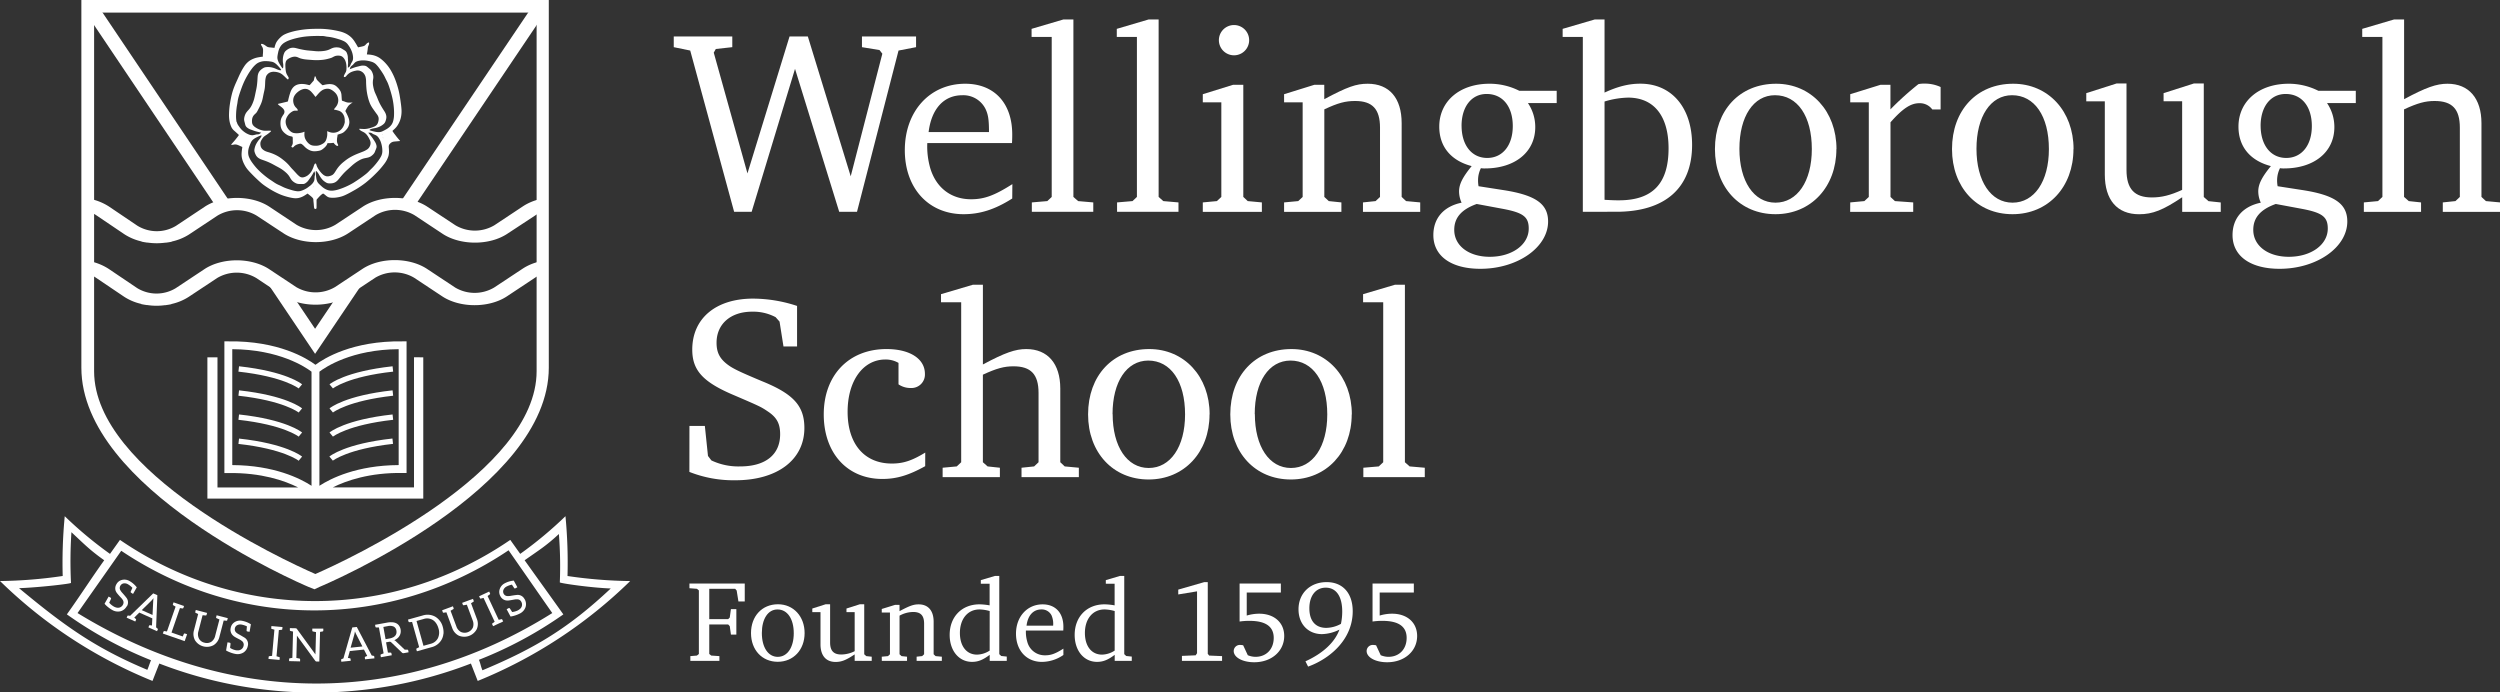 <svg xmlns="http://www.w3.org/2000/svg" viewBox="0 0 991.17 274.53"><rect x="0" y="0" width="991.17" height="274.53" fill="#333333" stroke="none"/><defs><style>.cls-1{fill:#fff;}</style></defs><g id="Layer_2" data-name="Layer 2"><g id="Layer_1-2" data-name="Layer 1"><path class="cls-1" d="M135.16,115.15l-10.24,15.2-9.56-14.22a40.07,40.07,0,0,1-11.13-6.61l20.69,30.77L146,109a36.65,36.65,0,0,1-8.55,5.27c-.8.32-1.56.62-2.31.9"/><path class="cls-1" d="M39.25,2.9,34.94,6.44l51.1,76a22.34,22.34,0,0,1,5.57-1.68Z"/><path class="cls-1" d="M214.68,2.14l-3.86.75L158.4,80.67a19.27,19.27,0,0,1,5.71,1.47L214.33,7.62Z"/><path class="cls-1" d="M125.63,77.48c-.19.35-.34.62-.41.76Zm26.65-22.59a5.45,5.45,0,0,1-.78-.66m3.74-4.82a5.77,5.77,0,0,1-1.09,1.16,7.44,7.44,0,0,1-1.17.78c-.42.24-.89.49-1.31.68a3.44,3.44,0,0,1-1.25.35,6.19,6.19,0,0,1-1.71-.16,16.93,16.93,0,0,1-1.9-.49c-.38-.15-.32-.22-.25-.29a1,1,0,0,1,.4-.23,7.34,7.34,0,0,1,1-.29c.37-.08.74-.11,1.22-.24a8,8,0,0,0,1.57-.59,6.45,6.45,0,0,0,1.25-.83,2.52,2.52,0,0,0,.73-.93,5.87,5.87,0,0,0,.43-1.53,3.09,3.09,0,0,0-.1-1.25,4.4,4.4,0,0,0-.44-1.07c-.21-.37-.49-.77-.86-1.37s-.84-1.38-1.23-2.15-.7-1.54-1-2.3-.68-1.5-1-2.29a15.38,15.38,0,0,1-.59-2.28,7.41,7.41,0,0,1-.11-1.76c0-.52.15-1,.18-1.48a4.27,4.27,0,0,0-.13-1.33,5.61,5.61,0,0,0-.51-1.27,3.05,3.05,0,0,0-.63-.78c-.22-.2-.45-.37-.69-.58a6.42,6.42,0,0,0-.79-.61,2,2,0,0,0-.86-.24,4.58,4.58,0,0,0-1.1,0,11.23,11.23,0,0,0-1.1.26l-.9.22c-.34.09-.77.23-1.23.39l-1.18.44c-.24.1-.24.1-.21,0l.15-.44a1.58,1.58,0,0,1,.33-.58c.2-.2.53-.41.83-.7a7.53,7.53,0,0,1,.93-1,3.89,3.89,0,0,1,1.37-.51,7.23,7.23,0,0,1,1.49-.18,10.69,10.69,0,0,1,1.74.12,12.23,12.23,0,0,1,1.81.43,4.56,4.56,0,0,1,1.64.91,12.85,12.85,0,0,1,1.65,2,26.87,26.87,0,0,1,1.5,2.28c.4.7.64,1.28.89,1.77s.49.89.78,1.59.62,1.68.95,2.77.66,2.26.9,3.41a27.93,27.93,0,0,1,.49,3.35,23.61,23.61,0,0,1,.09,3,10,10,0,0,1-.3,2.26A4.63,4.63,0,0,1,155.24,49.41Zm-3.67,4c0-.14,0-.14.2-.19m-.54,8.48a13.06,13.06,0,0,1-1.37,2.2A26.12,26.12,0,0,1,148.14,66c-.54.61-1,1-1.42,1.43s-.7.76-1.28,1.26-1.43,1.14-2.37,1.81-2,1.37-3,2A27.88,27.88,0,0,1,137,74.07a24.84,24.84,0,0,1-2.84,1.06,10.81,10.81,0,0,1-2.28.46,5,5,0,0,1-1.73-.17,6,6,0,0,1-1.47-.65,8,8,0,0,1-1.13-.85c-.36-.32-.76-.69-1.07-1a3.41,3.41,0,0,1-.75-1.06,6.64,6.64,0,0,1-.39-1.67,12.85,12.85,0,0,1-.14-2c0-.41.11-.38.2-.34a1.16,1.16,0,0,1,.35.31,6.56,6.56,0,0,1,.6.86c.2.33.35.67.63,1.08A7.78,7.78,0,0,0,128,71.41a6.7,6.7,0,0,0,1.21.91,2.34,2.34,0,0,0,1.13.38,5.49,5.49,0,0,0,1.61-.09,3.36,3.36,0,0,0,1.19-.5,4.52,4.52,0,0,0,.88-.78c.29-.31.59-.71,1.05-1.26s1.06-1.24,1.68-1.86,1.27-1.18,1.89-1.74,1.23-1.14,1.9-1.65a15.6,15.6,0,0,1,2-1.31,7.41,7.41,0,0,1,1.65-.68c.52-.14,1-.2,1.49-.32A4.39,4.39,0,0,0,147,62a5.64,5.64,0,0,0,1.06-.9,2.9,2.9,0,0,0,.55-.85c.12-.28.21-.55.33-.85a5.91,5.91,0,0,0,.34-.94,2,2,0,0,0-.05-.9,4.34,4.34,0,0,0-.38-1,10.06,10.06,0,0,0-.6-1c-.19-.27-.31-.49-.51-.77s-.47-.66-.77-1l-.81-1c-.16-.2-.16-.2-.07-.2h.47a1.45,1.45,0,0,1,.67.12c.26.13.56.37.94.55a6.67,6.67,0,0,1,1.21.58,3.85,3.85,0,0,1,.95,1.12,7.32,7.32,0,0,1,.65,1.35,10.94,10.94,0,0,1,.44,1.69,10.61,10.61,0,0,1,.17,1.85A4.4,4.4,0,0,1,151.23,61.66ZM124,74.45a4.44,4.44,0,0,1,.46-.81m-1.68.11a11,11,0,0,1-1.39,1,10.67,10.67,0,0,1-1.64.78,4.15,4.15,0,0,1-1.81.31,12.26,12.26,0,0,1-2.47-.53c-.89-.26-1.82-.56-2.55-.86s-1.29-.61-1.78-.84-.93-.4-1.58-.76-1.52-1-2.45-1.6-1.91-1.38-2.81-2.14a28.81,28.81,0,0,1-2.45-2.32A25.86,25.86,0,0,1,100,64.49a10.8,10.8,0,0,1-1.17-2,4.69,4.69,0,0,1-.43-1.67,6.47,6.47,0,0,1,.1-1.6,7.66,7.66,0,0,1,.4-1.34c.17-.44.37-.94.56-1.35a3.52,3.52,0,0,1,.73-1.06,6.38,6.38,0,0,1,1.39-.94,15.44,15.44,0,0,1,1.74-.79c.38-.13.38,0,.37.07a1,1,0,0,1-.16.43,6.85,6.85,0,0,1-.58.86c-.24.3-.5.56-.78,1a9,9,0,0,0-.82,1.45,7.24,7.24,0,0,0-.43,1.43,2.54,2.54,0,0,0,0,1.19,6.3,6.3,0,0,0,.62,1.48,3.4,3.4,0,0,0,.86.93,4.56,4.56,0,0,0,1,.56c.39.16.85.31,1.5.54s1.49.57,2.27.94,1.49.78,2.21,1.17,1.45.76,2.15,1.21a14.77,14.77,0,0,1,1.87,1.44,8,8,0,0,1,1.18,1.31c.3.44.52.9.79,1.28a4.08,4.08,0,0,0,.93,1,5.27,5.27,0,0,0,1.17.69,3,3,0,0,0,1,.22c.29,0,.57,0,.89,0a5.22,5.22,0,0,0,1,0,1.79,1.79,0,0,0,.8-.35,4.31,4.31,0,0,0,.82-.7,9.49,9.49,0,0,0,.67-.9l.54-.73c.2-.28.44-.66.68-1.07s.49-.86.62-1.09.12-.22.15-.13l.16.43a1.37,1.37,0,0,1,.11.67c0,.28-.14.65-.18,1.07a7.82,7.82,0,0,1-.12,1.33,3.88,3.88,0,0,1-.71,1.26A7.25,7.25,0,0,1,122.82,73.75Zm-29-25.41a12.66,12.66,0,0,1-.19-2.6A24.45,24.45,0,0,1,93.78,43c.08-.82.23-1.45.32-2s.12-1,.29-1.78.49-1.78.87-2.88.8-2.29,1.29-3.4a29,29,0,0,1,1.58-3.1,24.91,24.91,0,0,1,1.7-2.57,11.16,11.16,0,0,1,1.6-1.74,4.83,4.83,0,0,1,1.52-.9,6.47,6.47,0,0,1,1.6-.37,8.52,8.52,0,0,1,1.43,0c.49,0,1,.1,1.5.17a3.68,3.68,0,0,1,1.25.41,6.56,6.56,0,0,1,1.32,1.11,13.68,13.68,0,0,1,1.28,1.49c.23.34.14.37,0,.39a1,1,0,0,1-.47,0,6.94,6.94,0,0,1-1-.33c-.36-.15-.69-.33-1.15-.49a8.08,8.08,0,0,0-1.66-.39,6.54,6.54,0,0,0-1.53,0,2.57,2.57,0,0,0-1.16.38,5.91,5.91,0,0,0-1.27,1,3.4,3.4,0,0,0-.68,1.12,4.51,4.51,0,0,0-.25,1.15c-.05.43-.06.93-.11,1.65s-.13,1.64-.27,2.52-.34,1.69-.51,2.52-.34,1.66-.57,2.48a15,15,0,0,1-.88,2.26,8,8,0,0,1-1,1.55c-.35.42-.73.78-1,1.15a4.38,4.38,0,0,0-.68,1.21,5.53,5.53,0,0,0-.34,1.36,2.92,2.92,0,0,0,.06,1c.06.29.15.57.23.89a6.26,6.26,0,0,0,.29,1,2.07,2.07,0,0,0,.57.69,4.66,4.66,0,0,0,.93.6c.36.17.76.29,1.07.41l.88.32c.33.11.77.24,1.25.36l1.24.3c.26.06.26.06.18.11l-.38.29a1.54,1.54,0,0,1-.63.3c-.28.06-.68,0-1.1.13a7.76,7.76,0,0,1-1.34.26,3.92,3.92,0,0,1-1.44-.33,7.88,7.88,0,0,1-1.35-.7,10,10,0,0,1-1.37-1.09A10.19,10.19,0,0,1,94.68,50,4.35,4.35,0,0,1,93.86,48.34Zm48.63,2.9a3.09,3.09,0,0,0,.77.65c.37.22.85.41,1.29.69a4.76,4.76,0,0,1,1.17,1.16,9.87,9.87,0,0,1,.87,1.51,3.3,3.3,0,0,1,.41,1.27,3,3,0,0,1-.27,1.41,3.14,3.14,0,0,1-1,1.26,8.76,8.76,0,0,1-1.95,1c-.8.33-1.73.66-2.63,1.05a23.34,23.34,0,0,0-2.55,1.3A17.35,17.35,0,0,0,136.48,64a13.1,13.1,0,0,0-3.12,3.36c-.28.44-.43.71-.64,1a3.51,3.51,0,0,1-.84.94,4.06,4.06,0,0,1-1.24.51,2.74,2.74,0,0,1-1.24.07,3.19,3.19,0,0,1-1.4-.74,8.87,8.87,0,0,1-1.37-1.53,7.63,7.63,0,0,1-.93-1.55c-.2-.45-.26-.81-.35-1s-.21-.27-.33-.24a.65.65,0,0,0-.35.35,7.4,7.4,0,0,0-.35.93,9.24,9.24,0,0,1-.8,1.76A6.09,6.09,0,0,1,122,69.54a4.44,4.44,0,0,1-1.81.78,1.9,1.9,0,0,1-1.37-.32,9,9,0,0,1-1.28-1.2c-.48-.51-1-1.11-1.56-1.68s-1-1.12-1.41-1.61a16.94,16.94,0,0,0-1.41-1.4c-.52-.45-1.09-.9-1.64-1.31a15.74,15.74,0,0,0-1.81-1.14,16.13,16.13,0,0,0-2.3-1c-.72-.26-1.29-.38-1.88-.61a4.37,4.37,0,0,1-1.57-1,2.48,2.48,0,0,1-.66-1.36,3.31,3.31,0,0,1,0-1.37,4,4,0,0,1,.54-1.09,6.1,6.1,0,0,1,.75-1,9.84,9.84,0,0,1,1.1-.78c.48-.33,1.11-.81,1.44-1.1s.36-.37.32-.44a.52.52,0,0,0-.35-.1,5.62,5.62,0,0,0-.84,0,11.35,11.35,0,0,1-1.62,0,7.93,7.93,0,0,1-1.75-.47,7.52,7.52,0,0,1-1.47-.75,4.22,4.22,0,0,1-1.13-1,2.32,2.32,0,0,1-.37-1.2A4.86,4.86,0,0,1,100,47a3.08,3.08,0,0,1,.58-1.24c.28-.36.67-.66,1-1a5.74,5.74,0,0,0,.7-1.16c.24-.46.54-1,.84-1.67a11.68,11.68,0,0,0,.83-2.13c.23-.81.38-1.74.56-2.59s.39-1.59.49-2.43.11-1.77.15-2.51a8,8,0,0,1,.26-1.69,2.42,2.42,0,0,1,.53-1,3,3,0,0,1,1.09-.84,3.84,3.84,0,0,1,1.75-.28,6.46,6.46,0,0,1,2,.41,5,5,0,0,1,1.54,1c.52.45,1.09,1.05,1.42,1.35s.42.3.49.24a.62.62,0,0,0,.18-.31.66.66,0,0,0-.07-.59c-.15-.3-.48-.75-.69-1.2a5,5,0,0,1-.38-1.48,16.23,16.23,0,0,1-.13-1.91,4.53,4.53,0,0,1,.25-1.69,2.41,2.41,0,0,1,1-1,5.48,5.48,0,0,1,1.47-.66,3.4,3.4,0,0,1,1.64-.09c.53.12,1,.42,1.65.63a12.05,12.05,0,0,0,2.27.43c.82.08,1.63.14,2.36.19s1.4.08,2.18.06a19,19,0,0,0,2.42-.18,14.19,14.19,0,0,0,1.84-.39,10,10,0,0,0,1.43-.45,8.81,8.81,0,0,1,1.27-.62,4.4,4.4,0,0,1,1.66-.12,2.24,2.24,0,0,1,1.33.56,4.2,4.2,0,0,1,1,1.45,6.18,6.18,0,0,1,.42,1.83,9.08,9.08,0,0,1,0,1.81,2.8,2.8,0,0,1-.38,1.12,11.83,11.83,0,0,0-.57,1.11c-.11.3-.05.45,0,.52a.39.39,0,0,0,.35.05.77.77,0,0,0,.42-.23c.14-.13.26-.34.56-.64a5.55,5.55,0,0,1,1.35-1,7.36,7.36,0,0,1,1.81-.59A3.58,3.58,0,0,1,142.4,28a3.42,3.42,0,0,1,1.59.86,3.73,3.73,0,0,1,.92,1.56,7.63,7.63,0,0,1,.23,1.87c0,.77.06,1.76.14,2.76a22.49,22.49,0,0,0,.49,3.07,17.92,17.92,0,0,0,.94,3A13.47,13.47,0,0,0,148,43.31c.48.69,1,1.41,1.4,1.95a3.76,3.76,0,0,1,.67,1.28,3.14,3.14,0,0,1,0,1.22,4.12,4.12,0,0,1-.44,1.38,2.61,2.61,0,0,1-1.33,1.08,13.21,13.21,0,0,1-2.68.81,6.91,6.91,0,0,1-1.85.09c-.48,0-.9-.06-1.13-.06S142.37,51.09,142.49,51.24ZM110,22.33c.06-.46.15-1,.26-1.47a8.24,8.24,0,0,1,.38-1.35,6.62,6.62,0,0,1,.79-1.41,5.07,5.07,0,0,1,1.29-1.17,10.88,10.88,0,0,1,2.1-1,25.05,25.05,0,0,1,2.91-.85,28.1,28.1,0,0,1,3.39-.59c1.19-.13,2.44-.19,3.59-.22s2.22,0,3,0,1.23.16,1.78.24,1.2.13,2,.29a27,27,0,0,1,2.68.71,12.63,12.63,0,0,1,2.41.94A4.41,4.41,0,0,1,138,17.75a10.78,10.78,0,0,1,1,1.59,10.53,10.53,0,0,1,.66,1.61,7.9,7.9,0,0,1,.29,1.48,4,4,0,0,1-.08,1.46,7.87,7.87,0,0,1-.63,1.19c-.2.38-.29.75-.43,1a1.33,1.33,0,0,1-.46.5l-.38.28c-.07.06-.07.06-.05-.2s0-.77.06-1.26,0-.94,0-1.29-.05-.6-.06-.92,0-.74-.09-1.13a4.9,4.9,0,0,0-.32-1.06,1.94,1.94,0,0,0-.5-.74,5.48,5.48,0,0,0-.83-.56c-.28-.17-.52-.33-.78-.47a2.93,2.93,0,0,0-.94-.36,5.72,5.72,0,0,0-1.39-.08,4.14,4.14,0,0,0-1.34.3c-.44.17-.89.43-1.38.63a7.83,7.83,0,0,1-1.74.45,15.93,15.93,0,0,1-2.4.17c-.84,0-1.67-.12-2.51-.19s-1.67-.13-2.55-.26-1.77-.32-2.47-.48-1.17-.3-1.59-.39a4.76,4.76,0,0,0-1.17-.09,3.41,3.41,0,0,0-1.25.31,6,6,0,0,0-1.34.89,2.62,2.62,0,0,0-.69,1,6.65,6.65,0,0,0-.41,1.45,8.14,8.14,0,0,0-.09,1.68c0,.49.11.85.15,1.24a6.47,6.47,0,0,1,0,1.05,1.07,1.07,0,0,1-.1.46c0,.09-.1.17-.36-.15a17.44,17.44,0,0,1-1.06-1.65,6.47,6.47,0,0,1-.69-1.58A3.5,3.5,0,0,1,110,22.33Zm45.8,29.35a10.63,10.63,0,0,0,1.32-1.29,8.9,8.9,0,0,0,1.29-2.16,9.71,9.71,0,0,0,.67-2.42,11.11,11.11,0,0,0,.09-2.55c-.06-1-.21-2.08-.38-3.27s-.35-2.43-.68-3.86a36.3,36.3,0,0,0-1.35-4.43,25.69,25.69,0,0,0-1.67-3.57,15.58,15.58,0,0,0-1.87-2.66A14.43,14.43,0,0,0,150.53,23a8.27,8.27,0,0,0-2.84-1.17,11.88,11.88,0,0,0-1.9-.23c-.35,0-.35,0-.29-.33s.18-1,.24-1.44.07-.82.15-1.17.28-.72.37-1a1.45,1.45,0,0,0,.06-.68c0-.14-.09-.17-.24-.12a1.75,1.75,0,0,0-.63.36c-.22.2-.44.47-.65.67a1.68,1.68,0,0,1-.77.42c-.35.11-.84.2-1.2.28a6.39,6.39,0,0,0-.73.17c-.12,0-.12,0-.31-.29s-.54-1-.94-1.58A9.76,9.76,0,0,0,139.44,15a9.49,9.49,0,0,0-2.17-1.61,12,12,0,0,0-2.8-1,35.7,35.7,0,0,0-3.66-.68,33.68,33.68,0,0,0-3.92-.29c-1.44,0-3.12,0-4.6.11a36.21,36.21,0,0,0-4,.5,26.39,26.39,0,0,0-3.22.76,14.38,14.38,0,0,0-2.53,1A7.37,7.37,0,0,0,111,15a9.19,9.19,0,0,0-1.23,1.45,5.54,5.54,0,0,0-.63,1.35c-.14.41-.23.77-.28,1s0,.18-.33.15l-1.34-.14a3.57,3.57,0,0,1-1.17-.23,6.5,6.5,0,0,1-.94-.64,3.62,3.62,0,0,0-.87-.45,1.05,1.05,0,0,0-.59-.08c-.12.05-.15.17-.11.34a3.17,3.17,0,0,0,.34.65,2.53,2.53,0,0,1,.44,1.18,13.4,13.4,0,0,1-.06,1.92,2.64,2.64,0,0,0,0,.83c0,.11.06.11-.28.16s-1,.13-1.65.26a9.08,9.08,0,0,0-1.76.51,8,8,0,0,0-1.83,1A8.15,8.15,0,0,0,97,26.05,21.89,21.89,0,0,0,95.4,28.8c-.49.95-.88,1.86-1.29,2.78s-.84,1.82-1.2,2.75a23.94,23.94,0,0,0-1,3.08,40.83,40.83,0,0,0-.8,4.1,31.32,31.32,0,0,0-.31,3.8,13.41,13.41,0,0,0,.23,2.87,9.87,9.87,0,0,0,.82,2.43A4.78,4.78,0,0,0,93.06,52l1.4,1.26c.3.27.3.27-.07.75s-1.09,1.41-1.61,2-.82.93-1,1.13-.11.28.07.3a3.93,3.93,0,0,0,.85-.11,2.67,2.67,0,0,1,1.1,0,7.19,7.19,0,0,1,1.33.52c.4.18.67.31.81.36s.14.06.08.49a20.46,20.46,0,0,0-.23,2.07A7.44,7.44,0,0,0,96,63a9.85,9.85,0,0,0,.8,2.07A11.3,11.3,0,0,0,98,67c.52.65,1.19,1.35,1.82,2s1.25,1.27,1.89,1.87,1.3,1.22,2,1.81,1.56,1.17,2.32,1.67,1.46.93,2.3,1.39,1.8.94,2.7,1.32a20.82,20.82,0,0,0,2.58.89,19.58,19.58,0,0,0,2.56.57,6.43,6.43,0,0,0,2.06,0,7.31,7.31,0,0,0,1.95-.68,12.76,12.76,0,0,0,1.48-.92c.29-.19.29-.19.51,0s.64.5,1,.8a6.57,6.57,0,0,1,.83.79,1.28,1.28,0,0,1,.25.78c0,.41.1,1.07.15,1.68a13.59,13.59,0,0,0,.15,1.46c.08.3.2.36.37.4a.45.45,0,0,0,.48-.13c.11-.15.11-.45.11-1.08v-2c0-.47,0-.47.26-.76s.77-.87,1.18-1.26a5.86,5.86,0,0,1,.9-.73c.18-.12.24-.15.41-.06a4.91,4.91,0,0,1,.71.53,7.37,7.37,0,0,0,.85.65,2.78,2.78,0,0,0,1.19.37,9.92,9.92,0,0,0,2,0,13.86,13.86,0,0,0,2-.36,9.15,9.15,0,0,0,1.31-.43c.41-.16.86-.38,1.64-.77s1.87-1,3.07-1.69a36.56,36.56,0,0,0,3.86-2.61A44.5,44.5,0,0,0,149,68.8a33.63,33.63,0,0,0,3.38-3.86A10.08,10.08,0,0,0,154,61.87a7.07,7.07,0,0,0,.21-2.28c0-.64-.09-1.15-.08-1.53a1.45,1.45,0,0,1,.32-.9,3.1,3.1,0,0,1,.88-.76,3.17,3.17,0,0,1,1.24-.3l1.74-.16c.4,0,.4,0,0-.45s-1.09-1.28-1.61-2a14.28,14.28,0,0,1-1-1.39C155.56,51.91,155.56,51.91,155.83,51.68Z"/><path class="cls-1" d="M136.74,48.17a6.2,6.2,0,0,1-.52,1.77,5,5,0,0,1-1,1.42,4.6,4.6,0,0,1-1.33.9,4.39,4.39,0,0,1-1.48.36,4.46,4.46,0,0,1-1.42-.15,7.82,7.82,0,0,1-1.07-.39c-.21-.09-.21-.09-.2.19a7.63,7.63,0,0,1,0,1.48,6.75,6.75,0,0,1-.47,1.82,2.84,2.84,0,0,1-.88,1.14,6.33,6.33,0,0,1-1.35.74,4.33,4.33,0,0,1-1.24.31,6.49,6.49,0,0,1-1.25,0,3.46,3.46,0,0,1-1.31-.3,4.2,4.2,0,0,1-1.21-.95,5.31,5.31,0,0,1-.88-1.26,3.77,3.77,0,0,1-.42-1.4,5.61,5.61,0,0,1,0-1.22c0-.27,0-.33,0-.36s-.09,0-.19,0a3,3,0,0,1-.63.24,9.08,9.08,0,0,1-1.61.29,6.28,6.28,0,0,1-1.9-.09,3.32,3.32,0,0,1-1.4-.81,5.63,5.63,0,0,1-1-1.19,5.45,5.45,0,0,1-.57-1.33,4.17,4.17,0,0,1-.13-1.68A4.88,4.88,0,0,1,114,46,4.44,4.44,0,0,1,115,44.84a6.09,6.09,0,0,1,1.17-.78,2.15,2.15,0,0,1,1-.19c.3,0,.6,0,.75,0s.14-.07.13-.17a.86.86,0,0,0-.15-.42,3.86,3.86,0,0,0-.52-.6,3.69,3.69,0,0,1-.76-1.07,4.42,4.42,0,0,1-.38-1.78,3.71,3.71,0,0,1,.45-1.78,5.41,5.41,0,0,1,1.3-1.52,6,6,0,0,1,1.88-1.1,3.18,3.18,0,0,1,2-.07,4.15,4.15,0,0,1,1.67,1.17,17.91,17.91,0,0,1,1.29,1.58c.25.35.25.35.51.05s.76-.9,1.23-1.39A5.82,5.82,0,0,1,128,35.63a4.21,4.21,0,0,1,1.66-.45,3,3,0,0,1,1.61.36A6.8,6.8,0,0,1,133,36.88a4.13,4.13,0,0,1,.92,1.66,4,4,0,0,1,.17,1.64,4.28,4.28,0,0,1-.55,1.66c-.32.54-.77,1-1,1.31s-.08.3.27.38a11.24,11.24,0,0,1,1.53.38,3.19,3.19,0,0,1,1.35.9,4.21,4.21,0,0,1,.84,1.61,4.49,4.49,0,0,1,.12,1.75m3.12-7.52s-.19,0-.54,0a6.75,6.75,0,0,1-1.37,0,5.08,5.08,0,0,1-1.23-.38l-.88-.3c-.18-.08-.21-.14-.24-.49s-.07-1-.11-1.58a4.45,4.45,0,0,0-.4-1.72,6.27,6.27,0,0,0-1.29-1.63,3.85,3.85,0,0,0-1.52-1,5.35,5.35,0,0,0-1.94-.19,10.31,10.31,0,0,0-1.7.28,6.41,6.41,0,0,1-.63.14c-.07,0-.07,0-.38-.27s-.91-.87-1.32-1.28a4,4,0,0,1-.74-.88,5.6,5.6,0,0,1-.23-.64,2.09,2.09,0,0,0-.27-.47c-.08-.09-.11-.09-.18.12s-.2.64-.26.9-.06.35-.08.44,0,.18-.33.53-.84,1-1.11,1.26-.28.31-.56.23-.87-.23-1.42-.32a8.42,8.42,0,0,0-1.56-.11,5.78,5.78,0,0,0-1.48.23,4.1,4.1,0,0,0-1.39.75,4.72,4.72,0,0,0-1,1.24,6.38,6.38,0,0,0-.56,1.33c-.16.45-.31.94-.46,1.51s-.3,1.25-.38,1.58-.08.34-.7.47L111,41c-.67.15-.77.18-.81.22s0,.11.27.37,1,.71,1.4,1.11a2.84,2.84,0,0,1,.8,1,1.52,1.52,0,0,1,.1.82,1.92,1.92,0,0,1-.32.82,10.48,10.48,0,0,0-.87,1.44,5.21,5.21,0,0,0-.36,1.75,7,7,0,0,0,.1,1.66,4.29,4.29,0,0,0,.58,1.49,5.3,5.3,0,0,0,1,1.11,7.91,7.91,0,0,0,1,.73,4.44,4.44,0,0,0,.92.39c.31.09.61.15.81.2s.29.07.35.18a1.46,1.46,0,0,1,.1.61c0,.32,0,.77,0,1.11a5.31,5.31,0,0,1,0,.79,2.39,2.39,0,0,1-.23.73c-.1.21-.22.36-.27.47a.19.19,0,0,0,0,.23.93.93,0,0,0,.18.16.5.5,0,0,0,.26.08.47.47,0,0,0,.32-.15c.14-.12.32-.34.55-.52a3.11,3.11,0,0,1,.83-.47,5.69,5.69,0,0,1,1.05-.32,1.09,1.09,0,0,1,.86.12,5.87,5.87,0,0,1,1,.87,7,7,0,0,0,1,.89,6.51,6.51,0,0,0,1.57.84,4.39,4.39,0,0,0,1.68.24,9.31,9.31,0,0,0,1.63-.2,2.89,2.89,0,0,0,1.08-.41,7.47,7.47,0,0,0,1.18-.94,4.84,4.84,0,0,0,.81-1,2.27,2.27,0,0,0,.25-.59c0-.1,0-.1.23-.09a7.13,7.13,0,0,0,1,0,9.14,9.14,0,0,0,1-.1c.22,0,.22,0,.29.07a4.25,4.25,0,0,0,.44.53,3,3,0,0,0,.69.53.41.41,0,0,0,.41.06.55.55,0,0,0,.19-.18s.08,0,0-.19a6,6,0,0,1-.36-.82,3.65,3.65,0,0,1-.11-1.27c0-.47.12-1,.17-1.32a3.39,3.39,0,0,0,.05-.56c0-.08,0-.08.18-.14l.92-.3a4.16,4.16,0,0,0,1.16-.5,6.29,6.29,0,0,0,1.09-1,5.43,5.43,0,0,0,.93-1.31,4.62,4.62,0,0,0,.41-1.74,5,5,0,0,0-.3-1.7,15.24,15.24,0,0,0-.7-1.61c-.23-.48-.41-.84-.51-1s-.08-.19.08-.5a14.19,14.19,0,0,1,.81-1.4,3.73,3.73,0,0,1,.85-.9c.27-.21.55-.39.71-.53S139.91,40.69,139.86,40.65Z"/><path class="cls-1" d="M164.14,141.64v51.6H131.93c5.4-2.7,14.58-5.9,27.67-5.72l1.59,0V135.34l-1.54,0c-20-.3-31.24,6.8-34.58,9.29-3.34-2.49-14.62-9.58-34.57-9.29l-1.54,0v52.21l1.59,0c13.09-.18,22.27,3,27.67,5.72h-32v-51.6h-4v56h85.59v-56Zm-37.5,5.72c2.36-1.8,12.76-8.81,31.42-8.92v45.95c-16.6.09-26.93,5.29-31.42,8.21Zm-34.55-8.92c18.66.11,29.06,7.12,31.42,8.92V192.6c-4.5-2.92-14.83-8.12-31.42-8.21Z"/><path class="cls-1" d="M132,154l-1.36-1.63c.24-.21,6.27-5.11,25-7.15l.23,2.12C137.88,149.29,132,154,132,154"/><path class="cls-1" d="M132,163.55l-1.36-1.64c.24-.21,6.27-5.11,25-7.15l.23,2.13c-17.94,2-23.81,6.61-23.87,6.66"/><path class="cls-1" d="M132,173.11l-1.36-1.64c.24-.21,6.27-5.11,25-7.15l.23,2.12c-17.94,2-23.81,6.62-23.87,6.67"/><path class="cls-1" d="M132,182.67,130.59,181c.24-.2,6.27-5.1,25-7.14l.23,2.12c-17.94,2-23.81,6.62-23.87,6.67"/><path class="cls-1" d="M118.41,154l1.36-1.63c-.24-.21-6.27-5.11-25-7.15l-.24,2.12c18,2,23.82,6.62,23.88,6.66"/><path class="cls-1" d="M118.41,163.55l1.36-1.64c-.24-.21-6.27-5.11-25-7.15l-.24,2.13c18,2,23.82,6.61,23.88,6.66"/><path class="cls-1" d="M118.41,173.11l1.36-1.64c-.24-.21-6.27-5.11-25-7.15l-.24,2.12c18,2,23.82,6.62,23.88,6.67"/><path class="cls-1" d="M118.41,182.67l1.36-1.65c-.24-.2-6.27-5.1-25-7.14L94.53,176c18,2,23.82,6.62,23.88,6.67"/><path class="cls-1" d="M212.6,85.15a10.67,10.67,0,0,1,1.2-.65l0-5.48a20.77,20.77,0,0,0-6.37,2.71L196,89.31a15.14,15.14,0,0,1-15.45,0L169.49,82c-7.1-4.71-18.65-4.71-25.75,0L133,89.1a15.18,15.18,0,0,1-15.46,0L106.86,82c-7.1-4.7-18.65-4.71-25.75,0L69.74,89.56a14.72,14.72,0,0,1-15.27-.07l-11.3-7.63a21.85,21.85,0,0,0-8.81-3.24l0,5.07A12,12,0,0,1,38,85.23l11.3,7.63a21,21,0,0,0,6.81,2.86v.07c.73.17,1.49.29,2.25.4l.26,0a25.33,25.33,0,0,0,3.41.25h.12a27.08,27.08,0,0,0,3.4-.23l.26,0c.77-.1,1.53-.21,2.26-.37v-.08A21,21,0,0,0,74.89,93l11.37-7.54a15.14,15.14,0,0,1,15.45,0l10.64,7c7.11,4.71,18.66,4.71,25.76,0l10.78-7.14a15.14,15.14,0,0,1,15.45,0l11.08,7.34c7.1,4.71,18.65,4.72,25.75,0Zm1.09,24.08,0-5.48a20.59,20.59,0,0,0-6.38,2.71L195.91,114a15.17,15.17,0,0,1-15.45,0l-11.08-7.34c-7.1-4.71-18.65-4.72-25.75,0l-10.78,7.14a15.17,15.17,0,0,1-15.45,0l-10.64-7.06c-7.11-4.71-18.66-4.71-25.76,0l-11.37,7.54a14.7,14.7,0,0,1-15.26-.07l-11.31-7.63a21.86,21.86,0,0,0-8.81-3.25l0,5.07A12.18,12.18,0,0,1,37.88,110l11.31,7.63a20.81,20.81,0,0,0,6.8,2.86v.07c.73.17,1.49.28,2.25.4l.27,0a23.76,23.76,0,0,0,3.4.26H62a23.78,23.78,0,0,0,3.4-.23l.26,0c.77-.11,1.53-.22,2.27-.38v-.07a21,21,0,0,0,6.82-2.8l11.37-7.53a15.18,15.18,0,0,1,15.46,0l10.64,7.06c7.1,4.7,18.65,4.71,25.75,0l10.78-7.15a15.14,15.14,0,0,1,15.45,0l11.08,7.34c7.1,4.71,18.65,4.71,25.75,0l11.43-7.58A12.49,12.49,0,0,1,213.69,109.23Z"/><path class="cls-1" d="M212.75,147.17c0,40.12-75.08,74.86-87.72,80.41-12.64-5.55-87.72-40.25-87.72-80.41V5H212.75Zm4.83-1.4V0H32.26V145.77c0,48.15,86.38,85.38,90.1,86.94l2.34.92,1.93-.92C130.34,231.15,217.58,193.92,217.58,145.77Z"/><polygon class="cls-1" points="273.65 20.04 267.12 18.7 267.12 14.45 290.33 14.45 290.33 18.7 283.8 19.42 282.98 20.87 296.34 68.75 313.03 14.45 320.28 14.45 337.28 69.89 349.82 21.29 348.68 19.84 341.74 18.7 341.74 14.45 363.19 14.45 363.19 18.7 356.24 20.04 339.77 83.98 332.72 83.98 315.2 27.3 298 83.98 291.06 83.98 273.65 20.04"/><path class="cls-1" d="M401.32,78.7c-6.84,4.35-12.75,6.22-19.28,6.22-13.88,0-23.31-10.26-23.31-25.39,0-15.45,9.95-26.33,23.94-26.33,11.5,0,18.65,7.67,18.65,20.11,0,.72,0,1.86-.1,3.42H367.64a31.2,31.2,0,0,0,1.24,10.15C371.27,74.55,377.17,79,385,79c5.18,0,9.22-1.45,16.37-6ZM392.1,52.37c0-4.87-.31-7-1.45-9.32a9.81,9.81,0,0,0-9.12-5.29c-7.36,0-12.23,5.39-13.37,14.61Z"/><polygon class="cls-1" points="409.09 80.25 415.21 79.73 416.97 78.08 416.97 14.65 408.99 14.65 408.99 11.44 421.63 7.71 425.57 7.71 425.57 78.08 427.44 79.73 433.45 80.25 433.45 83.98 409.09 83.98 409.09 80.25"/><polygon class="cls-1" points="442.88 80.25 448.99 79.73 450.75 78.08 450.75 14.65 442.77 14.65 442.77 11.44 455.42 7.71 459.36 7.71 459.36 78.08 461.22 79.73 467.23 80.25 467.23 83.98 442.88 83.98 442.88 80.25"/><path class="cls-1" d="M492.93,33.62V78.08l1.76,1.65,5.6.52V84H476.87V80.25l5.59-.52,1.76-1.65V40.56h-7.35V37.35l12-3.73Zm2.28-17a6,6,0,0,1-11.92,0,6,6,0,1,1,11.92,0Z"/><path class="cls-1" d="M509.1,80.25l5.59-.52,1.77-1.65V40.56H509.1V37.35l12-3.73h3.93v5.7c9.13-4.87,12.65-6.12,17.21-6.12,8.6,0,13.47,5.7,13.47,15.65V78.08l1.76,1.65,5.6.52V84h-22.7V80.25l5-.52,1.76-1.65V50.61c0-7.35-3-10.57-9.85-10.57-3.83,0-6.73.73-12.23,3.32V78.08l1.77,1.65,5,.52V84H509.1Z"/><path class="cls-1" d="M617.18,36v4.87h-11.4a16.89,16.89,0,0,1,2.9,9.54c0,9.84-8,16.37-20,16.37a8.61,8.61,0,0,1-1.55-.1A10.7,10.7,0,0,0,586,71.44a12.51,12.51,0,0,0,.2,2.39l9.95,1.55c12.75,2,17.62,5.49,17.62,12.44,0,10.26-12.12,18.75-26.84,18.75-11.61,0-18.65-5.07-18.65-13.36,0-6.74,4.14-11.4,11.19-12.85a11,11,0,0,1-1-4.46c0-2.9,1.46-5.7,5-10.05-8.29-2.18-12.85-7.77-12.85-15.65,0-10.05,8.08-17,19.89-17A26.07,26.07,0,0,1,602.36,36ZM585.47,80.87c-6.11,2.18-8.91,5.5-8.91,10.26,0,6.33,5.8,10.68,14.09,10.68,8.81,0,15.44-4.77,15.44-11.19,0-4.67-2.17-6.33-10.57-7.88Zm-6-31c0,7.67,4,12.75,10.16,12.75S599.77,57.56,599.77,50c0-7.77-4-12.74-10.36-12.74C583.4,37.25,579.46,42.32,579.46,49.89Z"/><path class="cls-1" d="M636.15,7.71v29c5.38-2.49,9.74-3.53,14.19-3.53,12.44,0,20.52,9.54,20.52,24.25,0,17.1-10.67,26.53-30.05,26.53H627.54V14.65h-8V11.44l12.75-3.73Zm0,71.51c3.73.2,4.35.2,5.69.2,13.37,0,19.69-6.63,19.69-20.62,0-12.85-5.8-20.1-16.06-20.1a34.29,34.29,0,0,0-9.32,1.55Z"/><path class="cls-1" d="M728.07,59.11c0,15-10.06,25.81-24.15,25.81s-24-10.68-24-25.81c0-15.44,9.84-25.91,24.25-25.91,13.88,0,23.94,10.88,23.94,25.91M689.62,59c0,12.85,5.7,21.35,14.3,21.35s14.41-8.4,14.41-21.25c0-13.06-5.7-21.35-14.62-21.35C695.21,37.76,689.62,46.16,689.62,59Z"/><path class="cls-1" d="M733.56,80.25l5.59-.52,1.77-1.65V40.56h-7.36V37.35l12-3.73h3.94v9.74a118.26,118.26,0,0,1,11.09-10,10.31,10.31,0,0,1,2.48-.21,14.75,14.75,0,0,1,6.32,1.35v8.91H766.1a6.12,6.12,0,0,0-5.18-2.49c-3.42,0-6.64,2.18-11.4,7.57V78.08l1.76,1.65,7.25.52V84h-25Z"/><path class="cls-1" d="M822.06,59.11c0,15-10,25.81-24.15,25.81s-24-10.68-24-25.81c0-15.44,9.85-25.91,24.25-25.91,13.89,0,23.94,10.88,23.94,25.91M783.61,59c0,12.85,5.7,21.35,14.3,21.35s14.41-8.4,14.41-21.25c0-13.06-5.7-21.35-14.61-21.35C789.21,37.76,783.61,46.16,783.61,59Z"/><path class="cls-1" d="M843.09,33.1V67.4c0,7.46,3.11,10.88,10.06,10.88,3.83,0,7.25-.83,12-3V40.15h-7.36V36.93l12-3.83h3.94v45l1.87,1.65,4.86.52V84H865.17v-5.8c-7.57,5.08-11.71,6.74-17.1,6.74-8.71,0-13.58-5.7-13.58-15.76v-29h-7.35V36.93l12-3.83Z"/><path class="cls-1" d="M934,36v4.87h-11.4a16.89,16.89,0,0,1,2.9,9.54c0,9.84-8,16.37-20,16.37a8.77,8.77,0,0,1-1.56-.1,10.83,10.83,0,0,0-1.14,4.76,11.93,11.93,0,0,0,.21,2.39l10,1.55c12.75,2,17.62,5.49,17.62,12.44,0,10.26-12.13,18.75-26.84,18.75-11.61,0-18.66-5.07-18.66-13.36,0-6.74,4.15-11.4,11.2-12.85a11,11,0,0,1-1-4.46c0-2.9,1.45-5.7,5-10.05-8.29-2.18-12.85-7.77-12.85-15.65,0-10.05,8.09-17,19.9-17A26.1,26.1,0,0,1,919.16,36ZM902.27,80.87c-6.12,2.18-8.92,5.5-8.92,10.26,0,6.33,5.81,10.68,14.1,10.68,8.81,0,15.44-4.77,15.44-11.19,0-4.67-2.18-6.33-10.57-7.88Zm-6-31c0,7.67,4,12.75,10.15,12.75S916.57,57.56,916.57,50c0-7.77-4-12.74-10.37-12.74C900.19,37.25,896.26,42.32,896.26,49.89Z"/><path class="cls-1" d="M953.15,7.71V39.32c8.7-4.67,12.85-6.12,17.2-6.12,8.5,0,13.47,5.81,13.47,15.65V78.08l1.77,1.65,5.58.52V84H968.49V80.25l5-.52,1.76-1.65V50.61c0-7.35-3-10.57-10-10.57-3.73,0-6.73.83-12.12,3.32V78.08L955,79.73l4.87.52V84H937.19V80.25l5.6-.52,1.76-1.65V14.65h-8V11.44l12.64-3.73Z"/><path class="cls-1" d="M273.34,168.86h6.11l1.24,11.91,1.35,1.77a24.93,24.93,0,0,0,11.4,2.38c10.05,0,15.86-4.66,15.86-12.75,0-4.25-1.35-6.73-5-9.12-2.59-1.76-3.31-2.07-12.95-6.22-12.64-5.28-16.89-9.94-16.89-18.23,0-12.34,9.32-20.21,24.14-20.21a56.08,56.08,0,0,1,17.41,2.9v16.06h-5.39l-1.55-9.84-1.56-1.76a18.93,18.93,0,0,0-9.32-2.18c-8.5,0-14.1,4.87-14.1,12.33,0,4.25,1.56,6.84,5.5,9.43,2.17,1.35,4.87,2.59,12.54,5.81,12.54,5.07,16.78,9.84,16.78,18.55,0,12.64-10.77,20.72-27.35,20.72a47.59,47.59,0,0,1-18.24-3.31Z"/><path class="cls-1" d="M366.81,184.82c-6.53,3.62-11.29,5.07-17,5.07-13.89,0-23.22-10.25-23.22-25.59,0-15.55,9.95-25.91,24.87-25.91,9.23,0,15.24,3.83,15.24,9.84a5.33,5.33,0,0,1-5.6,5.6,8.36,8.36,0,0,1-4.87-1.45v-8.5a10.2,10.2,0,0,0-5.18-1.35c-8.91,0-15,8.5-15,20.73,0,12.75,6.64,20.52,17.52,20.52,4.56,0,8-1.14,13.26-4.35Z"/><path class="cls-1" d="M389.69,112.89V144.5c8.71-4.66,12.85-6.11,17.2-6.11,8.5,0,13.48,5.8,13.48,15.65v29.22l1.76,1.66,5.6.52v3.73H405v-3.73l5-.52,1.75-1.66V155.8c0-7.36-3-10.57-9.94-10.57-3.73,0-6.74.83-12.13,3.32v34.71l1.87,1.66,4.87.52v3.73h-22.7v-3.73l5.6-.52,1.76-1.66V119.84h-8v-3.21l12.64-3.74Z"/><path class="cls-1" d="M479.54,164.3c0,15-10.06,25.8-24.15,25.8s-24-10.67-24-25.8c0-15.44,9.84-25.91,24.25-25.91,13.88,0,23.94,10.88,23.94,25.91m-38.45-.11c0,12.85,5.7,21.35,14.3,21.35s14.41-8.39,14.41-21.24c0-13.06-5.7-21.35-14.62-21.35C446.69,143,441.09,151.34,441.09,164.19Z"/><path class="cls-1" d="M535.91,164.3c0,15-10,25.8-24.14,25.8s-24-10.67-24-25.8c0-15.44,9.85-25.91,24.25-25.91,13.89,0,23.94,10.88,23.94,25.91m-38.45-.11c0,12.85,5.7,21.35,14.31,21.35s14.4-8.39,14.4-21.24c0-13.06-5.7-21.35-14.61-21.35C503.06,143,497.46,151.34,497.46,164.19Z"/><polygon class="cls-1" points="540.52 185.44 546.64 184.92 548.4 183.26 548.4 119.84 540.42 119.84 540.42 116.63 553.06 112.89 557 112.89 557 183.26 558.87 184.92 564.88 185.44 564.88 189.17 540.52 189.17 540.52 185.44"/><polygon class="cls-1" points="273.7 260.13 276.31 259.91 277.08 259.27 277.08 234.08 276.31 233.44 273.34 233.21 273.34 231.34 295.27 231.34 295.27 238.47 292.76 238.47 292.07 234.13 291.48 233.44 281.2 233.44 281.2 245.46 288.69 245.46 289.33 244.82 289.79 241.49 291.94 241.49 291.94 251.59 289.79 251.59 289.33 248.25 288.69 247.57 281.2 247.57 281.2 259.27 281.98 259.91 285.22 260.13 285.22 262.01 273.7 262.01 273.7 260.13"/><path class="cls-1" d="M319,251c0,6.62-4.43,11.38-10.65,11.38s-10.6-4.71-10.6-11.38,4.34-11.43,10.69-11.43c6.13,0,10.56,4.8,10.56,11.43m-16.95,0c0,5.67,2.51,9.42,6.3,9.42s6.35-3.7,6.35-9.37-2.51-9.42-6.44-9.42C304.51,241.62,302.05,245.33,302.05,251Z"/><path class="cls-1" d="M329.11,239.57v15.12c0,3.3,1.37,4.8,4.44,4.8a12,12,0,0,0,5.3-1.32V242.68H335.6v-1.42l5.3-1.69h1.74V259.4l.82.73,2.15.23V262h-6.76v-2.56c-3.34,2.24-5.17,3-7.55,3-3.83,0-6-2.51-6-7V242.68h-3.25v-1.42l5.3-1.69Z"/><path class="cls-1" d="M349.59,260.36l2.47-.23.78-.73V242.86h-3.25v-1.42l5.31-1.64h1.73v2.51c4-2.15,5.58-2.7,7.59-2.7,3.79,0,5.94,2.52,5.94,6.9V259.4l.78.73,2.47.23V262h-10v-1.65l2.19-.23.78-.73V247.29c0-3.24-1.33-4.66-4.34-4.66a11.46,11.46,0,0,0-5.4,1.46V259.4l.78.73,2.19.23V262h-10Z"/><path class="cls-1" d="M388.86,231.43V230l5.58-1.65h1.74v31l.77.73,2.2.23V262h-6.77v-2.38c-2.65,2-4.57,2.79-7,2.79-5.21,0-8.87-4.43-8.87-10.69,0-7.18,4.8-12.12,11.84-12.12a23.86,23.86,0,0,1,4,.41v-8.59Zm3.52,10.83a16.16,16.16,0,0,0-4-.64c-4.71,0-7.81,3.75-7.81,9.33,0,5.25,2.65,8.59,6.8,8.59a9.6,9.6,0,0,0,5-1.6Z"/><path class="cls-1" d="M421.6,259.68a15.18,15.18,0,0,1-8.5,2.74c-6.13,0-10.29-4.53-10.29-11.2s4.39-11.61,10.56-11.61c5.07,0,8.23,3.38,8.23,8.87,0,.32,0,.82-.05,1.51H406.74a13.81,13.81,0,0,0,.55,4.48,7.13,7.13,0,0,0,7.09,5.34c2.28,0,4.06-.63,7.22-2.65Zm-4.07-11.61a8.42,8.42,0,0,0-.64-4.11,4.32,4.32,0,0,0-4-2.34c-3.25,0-5.4,2.38-5.9,6.45Z"/><path class="cls-1" d="M438.42,231.43V230l5.58-1.65h1.73v31l.78.73,2.2.23V262h-6.77v-2.38c-2.65,2-4.57,2.79-7,2.79-5.21,0-8.87-4.43-8.87-10.69,0-7.18,4.8-12.12,11.84-12.12a23.86,23.86,0,0,1,4,.41v-8.59Zm3.52,10.83a16.16,16.16,0,0,0-4-.64c-4.71,0-7.81,3.75-7.81,9.33,0,5.25,2.64,8.59,6.8,8.59a9.6,9.6,0,0,0,5-1.6Z"/><polygon class="cls-1" points="478.84 230.79 478.84 259.22 479.39 259.91 484.51 260.13 484.51 262.01 468.6 262.01 468.6 260.04 474.04 259.81 474.59 258.99 474.59 234.45 467.14 235.68 467.14 233.76 477.47 230.79 478.84 230.79"/><path class="cls-1" d="M507.82,231.34v3.57H494.29v9.14a17.51,17.51,0,0,1,4.94-.74c5.94,0,9.92,3.52,9.92,8.83,0,6-5,10.42-11.89,10.42-4.61,0-8.13-1.92-8.13-4.44a2.43,2.43,0,0,1,2.6-2.42,6.53,6.53,0,0,1,1.15.14l1.83,3.93a7.93,7.93,0,0,0,3.06.64c4.29,0,7.22-3.06,7.22-7.5s-3.11-6.76-9.6-6.76a25.62,25.62,0,0,0-3.93.27V231.34Z"/><path class="cls-1" d="M517.57,262.19c6.94-3.15,11.65-7.54,13.48-12.57a16.55,16.55,0,0,1-6.9,1.79c-5.53,0-9.33-4-9.33-9.83,0-6.35,4.58-10.79,11.16-10.79,6.39,0,10.33,4.39,10.33,11.57,0,6.85-3.48,13.11-9.79,17.73a32,32,0,0,1-7.9,4.2Zm14.58-19.74c0-6-2.38-9.46-6.54-9.46-3.93,0-6.49,3.19-6.49,8.18s2.42,7.76,6.72,7.76a12.43,12.43,0,0,0,5.8-1.59A23.44,23.44,0,0,0,532.15,242.45Z"/><path class="cls-1" d="M560.54,231.34v3.57H547v9.14a17.39,17.39,0,0,1,4.93-.74c5.95,0,9.92,3.52,9.92,8.83,0,6-5,10.42-11.88,10.42-4.62,0-8.14-1.92-8.14-4.44a2.43,2.43,0,0,1,2.61-2.42,6.55,6.55,0,0,1,1.14.14l1.83,3.93a8,8,0,0,0,3.06.64c4.3,0,7.22-3.06,7.22-7.5s-3.1-6.76-9.59-6.76a25.53,25.53,0,0,0-3.93.27V231.34Z"/><path class="cls-1" d="M50.25,240.34a3.93,3.93,0,0,1-2.44,2,4.43,4.43,0,0,1-3.41-.56,10.19,10.19,0,0,1-1.47-1,11.37,11.37,0,0,1-1.12-1l-.36-.42,1.62-2.85.77.44a.35.35,0,0,1,.17.46,8.62,8.62,0,0,1-.37.82l-.34.73A7.15,7.15,0,0,0,45,240.4a4.18,4.18,0,0,0,1.27.51,2.43,2.43,0,0,0,1,0,2.27,2.27,0,0,0,1.47-1.16,1.78,1.78,0,0,0-.06-1.88A5.46,5.46,0,0,0,48,237a23.36,23.36,0,0,1-1.61-1.83,3.81,3.81,0,0,1-.56-1,3.15,3.15,0,0,1,.36-2.6,3.36,3.36,0,0,1,2.15-1.65,4,4,0,0,1,3.08.48,9.68,9.68,0,0,1,2.81,2.46l-1.48,2.61L52,235a.35.35,0,0,1-.17-.46s.23-.53.67-1.48a7.85,7.85,0,0,0-1.7-1.37,2.58,2.58,0,0,0-1.86-.38,1.85,1.85,0,0,0-1.26,1,1.71,1.71,0,0,0,.11,1.81,5.1,5.1,0,0,0,.66.89c.77.86,1.3,1.48,1.58,1.86a3,3,0,0,1,.27,3.54"/><path class="cls-1" d="M62.56,249.59l-.3.66-3.43-1.53.3-.66a.28.28,0,0,1,.35-.18l.77.11.14-2.83-5.16-2.29-2,2,.6.5a.29.29,0,0,1,.1.38l-.29.66-3.43-1.52.29-.67a.29.29,0,0,1,.34-.17l.76.09,9.15-8.89,1.64.73-.5,12.75.58.5a.29.29,0,0,1,.1.37m-2.1-5.79.27-5.38a10.43,10.43,0,0,1,.14-1.29c-.35.43-.63.76-.85,1L56.2,241.9Z"/><path class="cls-1" d="M73.22,254.19l-.4-.14-.15-.05-6.87-2.39-1.24-.44.26-.74a.35.35,0,0,1,.37-.23l1,.15,3.43-9.84-.92-.54a.36.36,0,0,1-.15-.41l.26-.75,1.25.44,1.67.58h0l1.24.43-.26.75a.34.34,0,0,1-.37.22l-1-.14L68,250.78l4.45,1.56c.22-.48.4-.9.44-1a.39.39,0,0,1,.46-.17l.83.29Z"/><path class="cls-1" d="M90.31,245.08l-.2.76a.31.31,0,0,1-.36.26L88.69,246,87,252.46a5.27,5.27,0,0,1-2.29,3.31,5.57,5.57,0,0,1-7.39-1.91,5.27,5.27,0,0,1-.41-4l1.65-6.41-.95-.46a.31.31,0,0,1-.18-.4l.19-.76L82.1,243l-.2.76a.32.32,0,0,1-.36.26l-1.23-.1-1.65,6.4a3.86,3.86,0,0,0,.21,2.83,3.21,3.21,0,0,0,2.2,1.65,3.27,3.27,0,0,0,2.72-.37A3.85,3.85,0,0,0,85.33,252L87,245.6l-1.12-.5a.32.32,0,0,1-.19-.4l.2-.76,1.44.37,1.71.44Z"/><path class="cls-1" d="M98.27,255.94a4,4,0,0,1-1.62,2.68,4.45,4.45,0,0,1-3.41.62,10.25,10.25,0,0,1-1.73-.48,13.76,13.76,0,0,1-1.4-.6l-.48-.27.57-3.23.87.15a.35.35,0,0,1,.32.37c0,.08,0,.39-.08.91s-.07.78-.07.79a6.53,6.53,0,0,0,2.08.88,4.14,4.14,0,0,0,1.37.06,2.42,2.42,0,0,0,.91-.34,2.22,2.22,0,0,0,1-1.58,1.78,1.78,0,0,0-.68-1.75,5.34,5.34,0,0,0-.91-.61q-1.62-.82-2.13-1.17a4,4,0,0,1-.88-.81,3.11,3.11,0,0,1-.54-2.57,3.37,3.37,0,0,1,1.47-2.27,4,4,0,0,1,3.06-.59,10,10,0,0,1,3.48,1.37l-.52,3-.87-.15a.33.33,0,0,1-.31-.37s0-.58.14-1.63a7.83,7.83,0,0,0-2.07-.71,2.63,2.63,0,0,0-1.88.27,1.83,1.83,0,0,0-.86,1.31,1.74,1.74,0,0,0,.7,1.68,5.16,5.16,0,0,0,.93.61c1,.55,1.72,1,2.11,1.22a3,3,0,0,1,1.44,3.25"/><path class="cls-1" d="M110.56,249.81l-.93,10.38,1.08.32c.15,0,.21.16.19.35l-.07.78-4.39-.4.07-.78a.31.31,0,0,1,.3-.31l1.06-.12.93-10.38-1.07-.31a.29.29,0,0,1-.19-.35l.07-.78,4.39.39-.07.78a.31.31,0,0,1-.31.32Z"/><path class="cls-1" d="M125.09,258.54l.2-7.93-1.21-.25a.3.3,0,0,1-.26-.34l0-.79,1.49,0,1.55,0,1.32,0,0,.79a.31.31,0,0,1-.29.33l-1,.18-.29,11.75-.9,0A.74.74,0,0,1,125,262L117.71,252c0,.31,0,.6,0,.85l-.21,8,1.21.24a.32.32,0,0,1,.27.35l0,.78-4.36-.11,0-.78a.31.31,0,0,1,.29-.33l1-.19.27-10.42-1-.23a.31.31,0,0,1-.26-.35l0-.78,2.22.05a.88.88,0,0,1,.35.07,1,1,0,0,1,.26.25l7.32,10.06a8.61,8.61,0,0,1,0-.9"/><path class="cls-1" d="M148.38,260.3l.07.72-3.73.38-.07-.72a.29.29,0,0,1,.21-.33l.73-.29-1.29-2.52-5.61.57-.76,2.73.77.14a.29.29,0,0,1,.28.28l.07.72-3.73.38-.08-.72a.29.29,0,0,1,.21-.32l.71-.29,3.51-12.27,1.79-.19,5.91,11.31.75.14a.28.28,0,0,1,.26.28m-4.7-4-2.44-4.8a8.29,8.29,0,0,1-.51-1.19c-.1.55-.18,1-.26,1.28L139,256.79Z"/><path class="cls-1" d="M161.85,257.84l.14.77-.32.06-1,.18-.57.1a.77.77,0,0,1-.77-.24l-4.18-4a.89.89,0,0,0-.39-.25,1.25,1.25,0,0,0-.55,0l-1.15.21.74,4.06,1.06,0a.34.34,0,0,1,.33.28l.14.78-1.29.23h0l-1.73.32-1.3.23-.14-.77a.33.33,0,0,1,.22-.38l1-.39-1.86-10.26-1.06,0a.34.34,0,0,1-.33-.28l-.14-.78,1.3-.23,3.46-.63a7.89,7.89,0,0,1,2.16-.13,4.05,4.05,0,0,1,1.6.44,2.94,2.94,0,0,1,1.06,1,3.73,3.73,0,0,1,.55,1.42,3.91,3.91,0,0,1,0,1.32,3.36,3.36,0,0,1-.43,1.18,3.73,3.73,0,0,1-.85,1,5.38,5.38,0,0,1-1.24.75,1.94,1.94,0,0,1,.67.44l3.48,3.3,1.05,0a.34.34,0,0,1,.33.28m-6-5.15a2.87,2.87,0,0,0,.88-.7,2.2,2.2,0,0,0,.44-.91,2.74,2.74,0,0,0,0-1.07,2.11,2.11,0,0,0-1.07-1.6,3.73,3.73,0,0,0-2.37-.18l-1.73.32.88,4.86,1.65-.3A4.48,4.48,0,0,0,155.82,252.69Z"/><path class="cls-1" d="M175.8,251.25a5.87,5.87,0,0,1-.71,2.34,6.27,6.27,0,0,1-4,3l-5.81,1.63-.21-.76a.29.29,0,0,1,.17-.39l.94-.49-2.8-10-1.06.09a.32.32,0,0,1-.36-.26l-.21-.76,5.81-1.62a6.29,6.29,0,0,1,5,.47,6.54,6.54,0,0,1,3,4.1,7.48,7.48,0,0,1,.27,2.7m-2.92-4.2a4.56,4.56,0,0,0-1.33-1.3,4.33,4.33,0,0,0-3.61-.39l-2.83.79,2.75,9.84,2.83-.79a4.37,4.37,0,0,0,2.89-2.21,5.32,5.32,0,0,0,.2-4A6.64,6.64,0,0,0,172.88,247.05Z"/><path class="cls-1" d="M187.53,237.44l.27.74a.31.31,0,0,1-.14.42l-.91.56,2.31,6.2a5.26,5.26,0,0,1,0,4,5.59,5.59,0,0,1-7.15,2.66,5.27,5.27,0,0,1-2.63-3.06l-2.3-6.2-1.05.16a.31.31,0,0,1-.38-.22l-.27-.74,4.29-1.59.27.74a.3.3,0,0,1-.15.41l-1.06.62,2.3,6.2a3.9,3.9,0,0,0,1.79,2.2,3.61,3.61,0,0,0,4.77-1.76,4,4,0,0,0-.09-2.83l-2.31-6.21-1.2.22a.32.32,0,0,1-.39-.21l-.27-.74,1.4-.52,1.65-.62Z"/><path class="cls-1" d="M193.31,236.3l4.41,9.44,1.1-.26c.14,0,.25,0,.33.2l.34.71-4,1.87-.33-.71a.32.32,0,0,1,.1-.43l.86-.63-4.41-9.44-1.09.27c-.15,0-.26,0-.34-.21l-.33-.71,4-1.87.33.72a.31.31,0,0,1-.11.42Z"/><path class="cls-1" d="M208,237.55a3.94,3.94,0,0,1,.38,3.12,4.44,4.44,0,0,1-2.29,2.58,12.23,12.23,0,0,1-3.13,1.09l-.55.09-1.55-2.89.78-.42a.34.34,0,0,1,.48.1q.08.09.51.75l.42.67a6.7,6.7,0,0,0,2.19-.6,4.56,4.56,0,0,0,1.11-.79,2.59,2.59,0,0,0,.51-.83,2.28,2.28,0,0,0-.2-1.86,1.76,1.76,0,0,0-1.62-.95,5.24,5.24,0,0,0-1.09.08q-1.78.34-2.4.39a3.37,3.37,0,0,1-1.19-.09,3.12,3.12,0,0,1-2-1.68,3.35,3.35,0,0,1-.25-2.7,4,4,0,0,1,2-2.35,9.59,9.59,0,0,1,3.59-1.07l1.42,2.64-.78.42a.34.34,0,0,1-.48-.1s-.33-.48-.9-1.36a8.22,8.22,0,0,0-2.06.72,2.62,2.62,0,0,0-1.31,1.37,1.86,1.86,0,0,0,.13,1.57,1.72,1.72,0,0,0,1.59.87,4.84,4.84,0,0,0,1.11-.08c1.14-.2,1.94-.31,2.41-.35a3,3,0,0,1,3.14,1.66"/><path class="cls-1" d="M225,228.35a193.34,193.34,0,0,0-.81-23.7,155.62,155.62,0,0,1-17.94,14.94l-3.94-5.54c-47.22,32.34-107.54,32.34-154.75,0l-3.95,5.55a155.62,155.62,0,0,1-17.94-14.94,193.27,193.27,0,0,0-.81,23.7,182.93,182.93,0,0,1-24.85,2,186.88,186.88,0,0,0,60.45,39.61l2.7-6.9a171.47,171.47,0,0,0,123.54,0l2.7,6.9a187,187,0,0,0,60.45-39.6,184.69,184.69,0,0,1-24.85-2M58.42,265.57c-21.05-8.8-33.34-17.84-50.87-32.38,7.52-.25,20.3-1.7,20.6-2.08A174.69,174.69,0,0,1,28.32,211c5.19,4.84,7.33,7.11,13,11.12-5.49,7.7-9.32,13.76-14.81,21.46a159.11,159.11,0,0,0,33.36,18.18C59.07,263.73,59.21,263.63,58.42,265.57ZM30.74,243.06c6.5-9.3,10.83-15.39,17.33-24.69,47.12,31.64,106.44,31.45,153.56-.2,6.5,9.31,10.83,15.59,17.33,24.89C159,280.71,90.89,279.91,30.74,243.06Zm159.14,18.53a159,159,0,0,0,33.47-18c-5.48-7.7-9.86-13.76-15.35-21.46,5.65-4,8.38-5.57,13.58-10.41a161.5,161.5,0,0,1,.37,19.18c.3.38,12.68,2.16,20.2,2.41-16.64,15.61-29.82,23.64-50.88,32.44C190.49,263.83,190.66,263.53,189.88,261.59Z"/></g></g></svg>